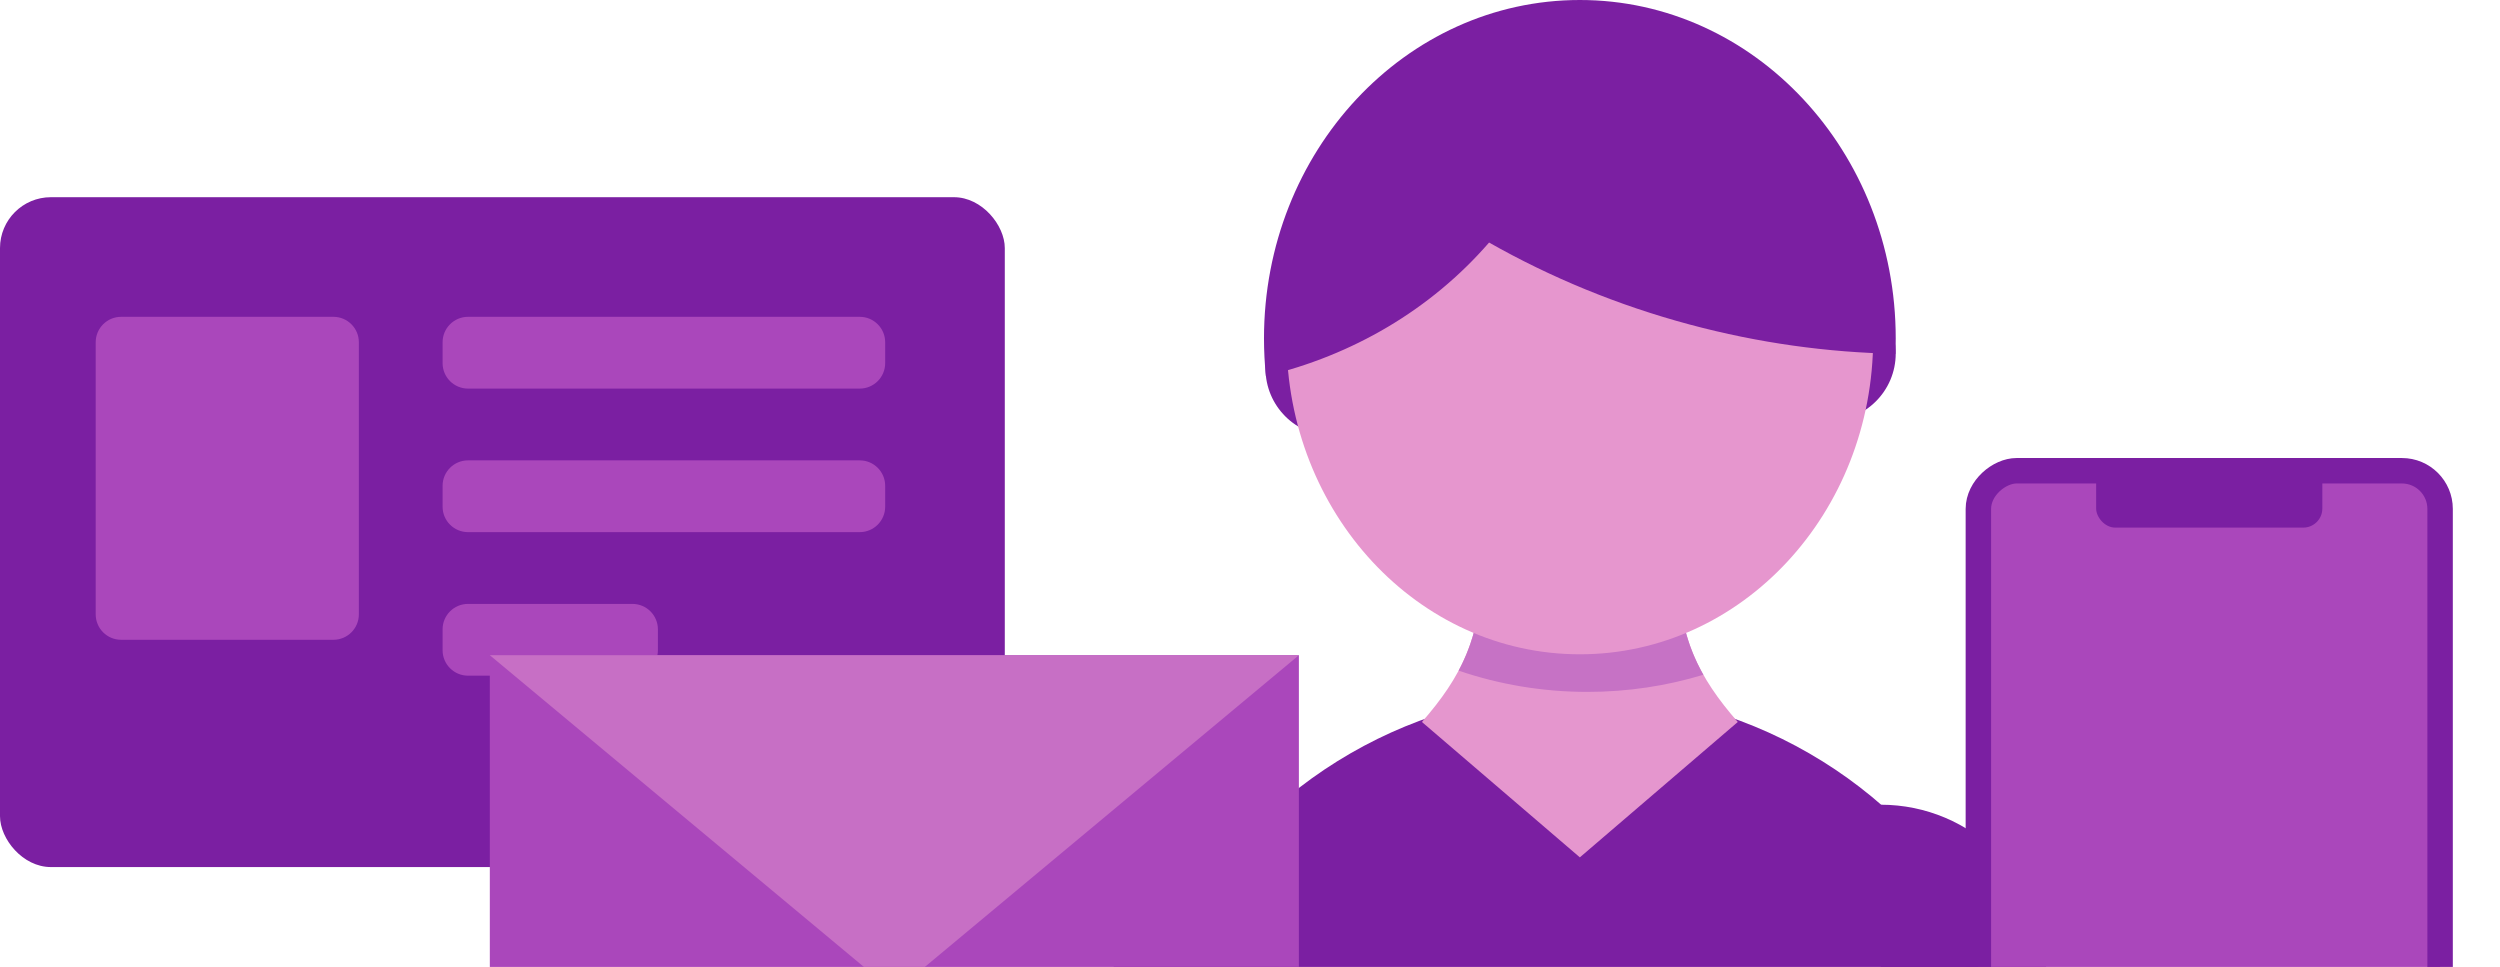 <svg width="393" height="152" viewBox="0 0 393 152" fill="none" xmlns="http://www.w3.org/2000/svg">
<rect y="31" width="157.954" height="105.303" rx="8" fill="#7B1FA2"/>
<path fill-rule="evenodd" clip-rule="evenodd" d="M19.043 49.804C16.834 49.804 15.043 51.595 15.043 53.804V96.575C15.043 98.784 16.834 100.575 19.043 100.575H52.412C54.621 100.575 56.412 98.784 56.412 96.575V53.804C56.412 51.595 54.621 49.804 52.412 49.804H19.043ZM73.575 49.804C71.366 49.804 69.575 51.595 69.575 53.804V57.087C69.575 59.296 71.366 61.087 73.575 61.087H135.15C137.359 61.087 139.15 59.296 139.15 57.087V53.804C139.15 51.595 137.359 49.804 135.15 49.804H73.575ZM69.575 76.369C69.575 74.16 71.366 72.369 73.575 72.369H135.15C137.359 72.369 139.15 74.16 139.15 76.369V79.651C139.15 81.861 137.359 83.651 135.15 83.651H73.575C71.366 83.651 69.575 81.861 69.575 79.651V76.369ZM73.575 94.934C71.366 94.934 69.575 96.725 69.575 98.934V102.216C69.575 104.426 71.366 106.216 73.575 106.216H99.422C101.631 106.216 103.422 104.426 103.422 102.216V98.934C103.422 96.725 101.631 94.934 99.422 94.934H73.575Z" fill="#AA47BB"/>
<circle cx="248.353" cy="180.883" r="72.117" fill="#7B1FA2"/>
<path d="M295.644 126.5C310.008 126.5 321.653 138.145 321.653 152.509V192.706H295.644V126.5Z" fill="#7B1FA2"/>
<path d="M201.064 126.5C186.7 126.5 175.055 138.145 175.055 152.509V192.706H201.064V126.5Z" fill="#7B1FA2"/>
<path fill-rule="evenodd" clip-rule="evenodd" d="M232.837 89.851H248.353H263.87C263.844 100.07 266.974 106.402 273.181 113.495L248.353 134.776L223.526 113.495C229.733 106.402 232.863 100.07 232.837 89.851Z" fill="#E596CE"/>
<path d="M267.766 106.073C261.998 107.825 255.877 108.766 249.536 108.766C242.453 108.766 235.645 107.591 229.296 105.426C231.666 100.986 232.853 96.159 232.836 89.851H263.87C263.853 96.467 265.159 101.454 267.766 106.073Z" fill="#C672C5"/>
<circle cx="287.368" cy="55.566" r="10.64" fill="#7B1FA2"/>
<path d="M220.216 57.93C220.216 63.806 215.452 68.57 209.576 68.57C203.699 68.57 198.936 63.806 198.936 57.93C198.936 52.053 203.699 47.29 209.576 47.29C215.452 47.29 220.216 52.053 220.216 57.93Z" fill="#7B1FA2"/>
<ellipse cx="248.354" cy="53.201" rx="46.108" ry="49.654" fill="#E696CE"/>
<path fill-rule="evenodd" clip-rule="evenodd" d="M297.957 55.615C297.991 54.815 298.008 54.01 298.008 53.201C298.008 23.819 275.777 0 248.353 0C220.93 0 198.699 23.819 198.699 53.201C198.699 55.197 198.802 57.167 199.002 59.106C212.549 55.876 224.879 48.735 234.084 38.127C243.757 43.612 254.327 47.99 265.644 51.023C276.465 53.922 287.308 55.414 297.957 55.615Z" fill="#7B1FA2"/>
<rect x="77" y="103" width="127.184" height="84.789" fill="#AA47BB"/>
<path d="M77 103H204.184L140.592 155.993L77 103Z" fill="#C76FC5"/>
<rect x="311" y="201.287" width="127.286" height="72.584" rx="6" transform="rotate(-90 311 201.287)" fill="#AA47BB" stroke="#7B1FA2" stroke-width="4"/>
<rect x="329.514" y="72" width="35.557" height="10.941" rx="3" fill="#7B1FA2"/>
</svg>
